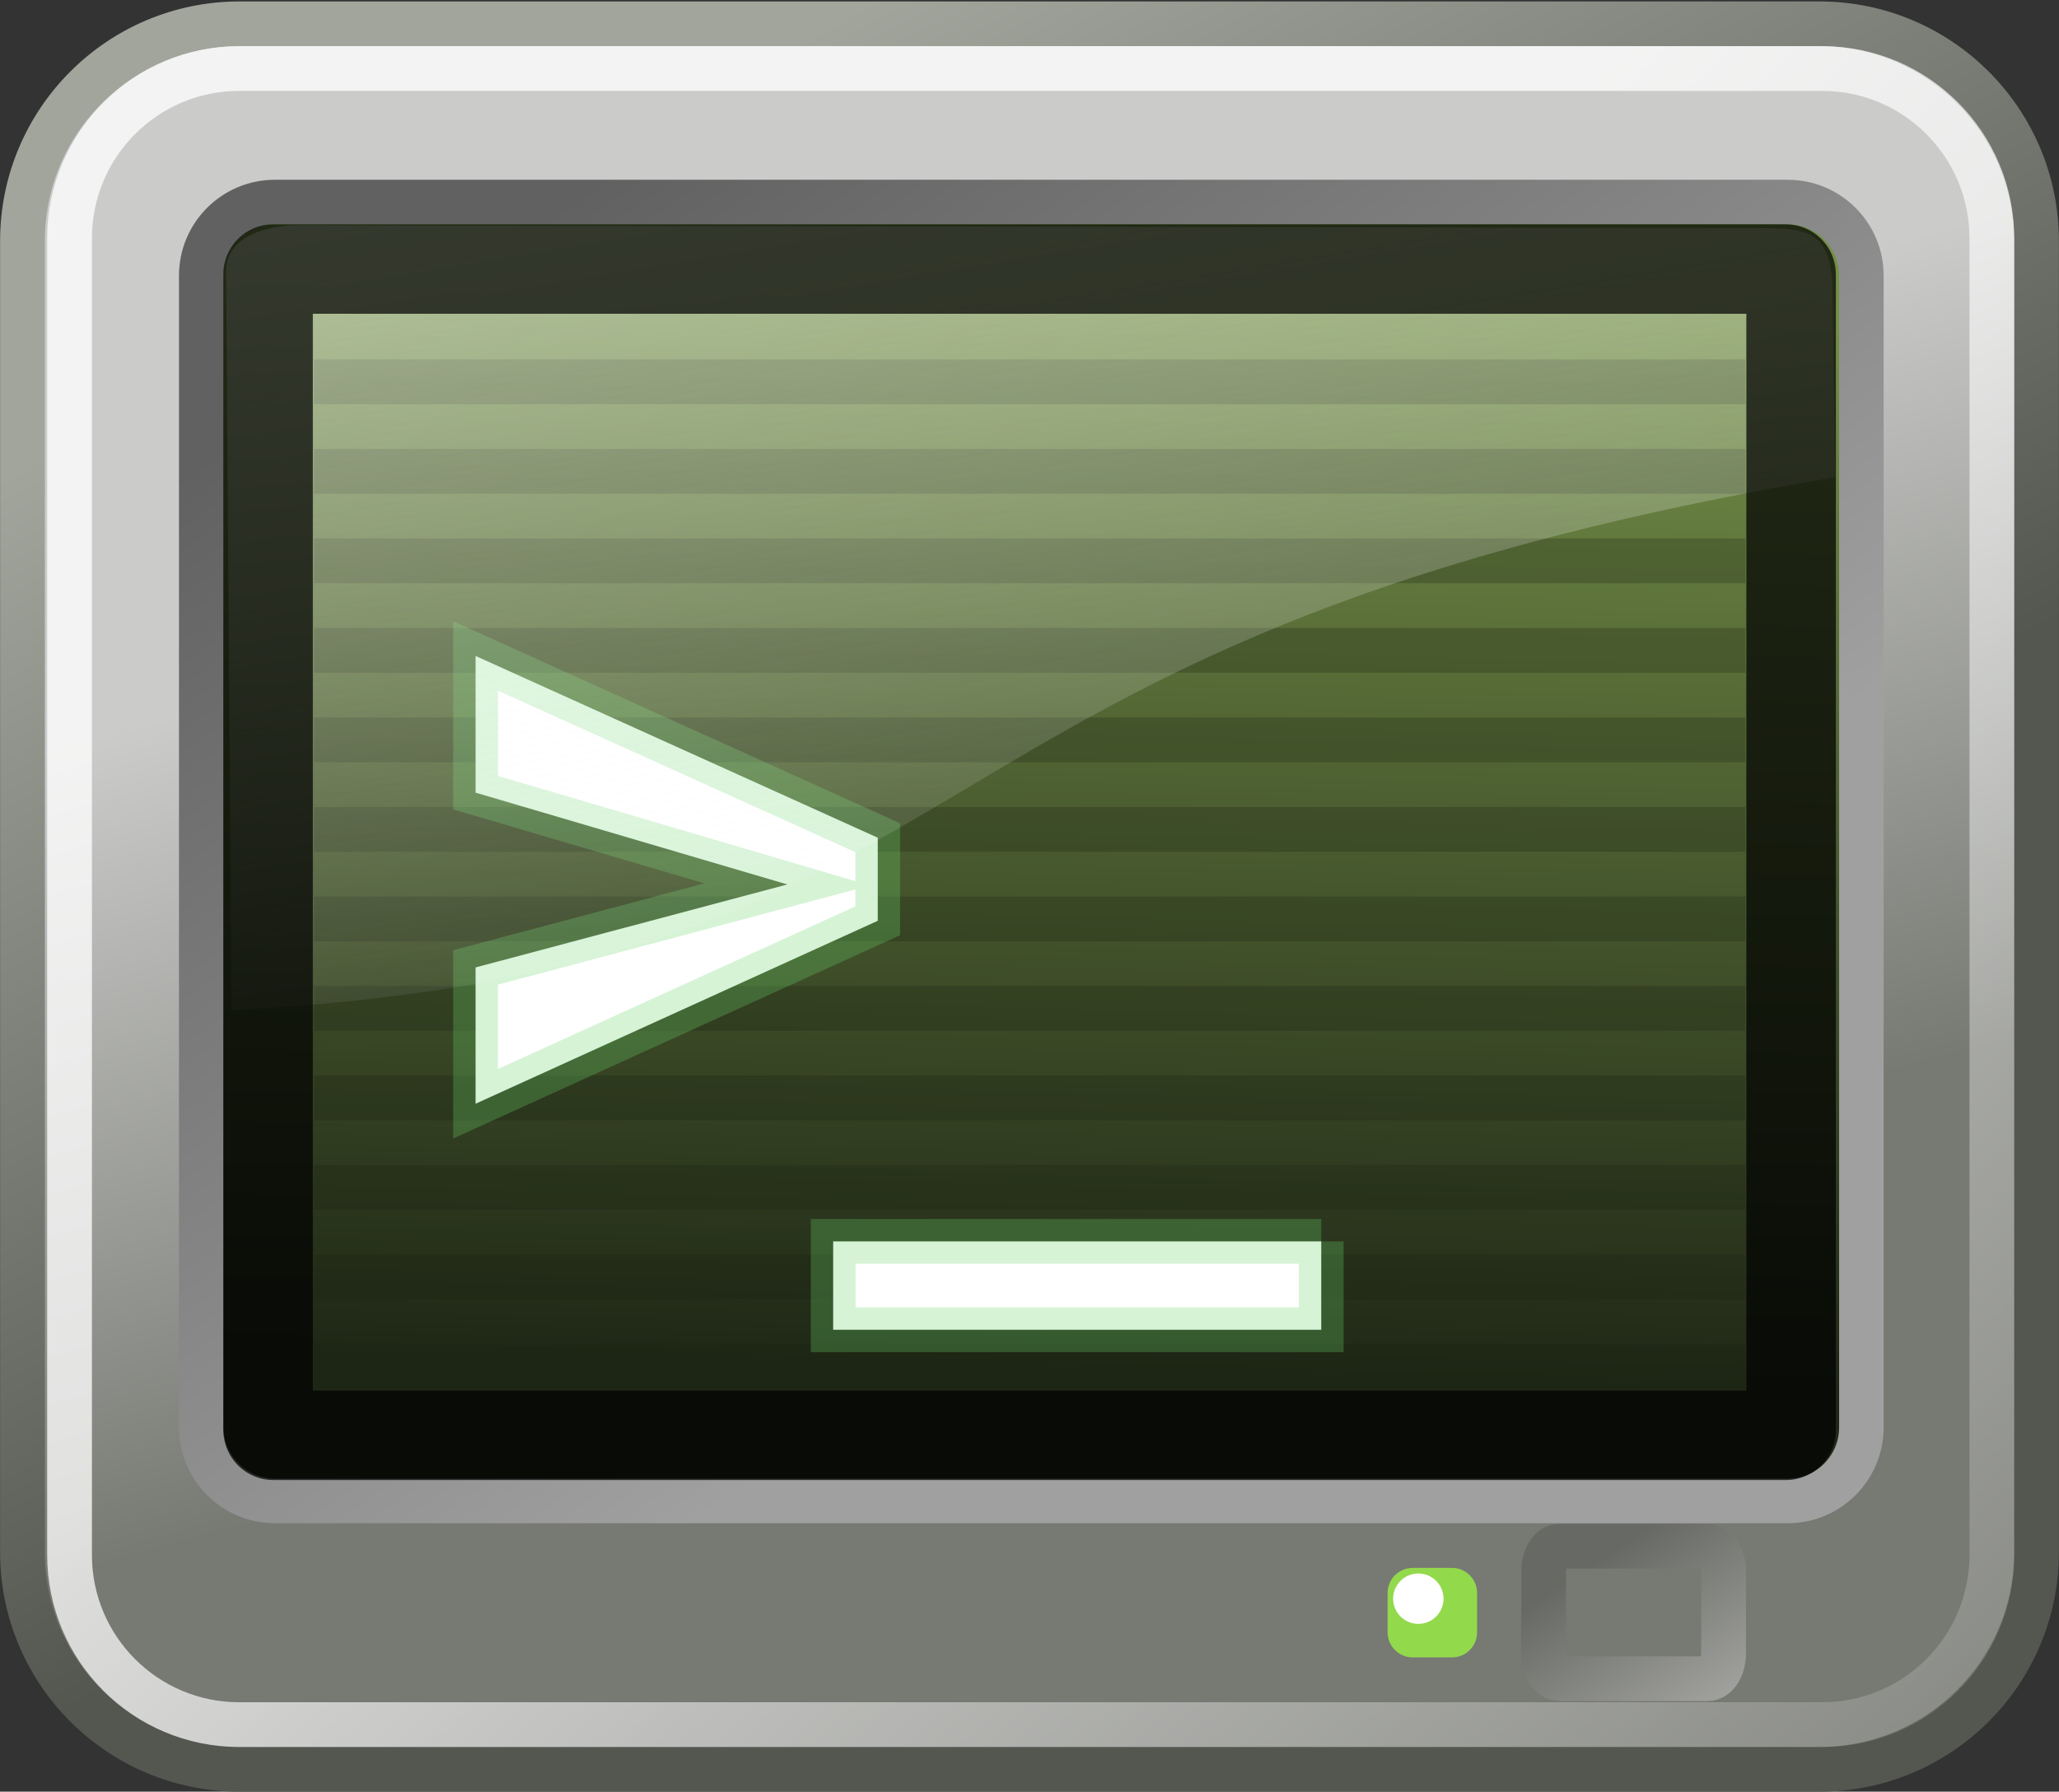 <?xml version="1.0" encoding="utf-8"?>
<!-- Generator: Adobe Illustrator 16.0.2, SVG Export Plug-In . SVG Version: 6.00 Build 0)  -->
<!DOCTYPE svg PUBLIC "-//W3C//DTD SVG 1.1//EN" "http://www.w3.org/Graphics/SVG/1.1/DTD/svg11.dtd">
<svg version="1.1"
	 id="svg1306" xmlns:dc="http://purl.org/dc/elements/1.1/" xmlns:svg="http://www.w3.org/2000/svg" xmlns:cc="http://web.resource.org/cc/" xmlns:inkscape="http://www.inkscape.org/namespaces/inkscape" xmlns:rdf="http://www.w3.org/1999/02/22-rdf-syntax-ns#" xmlns:sodipodi="http://sodipodi.sourceforge.net/DTD/sodipodi-0.dtd" inkscape:version="0.43+devel" sodipodi:docname="utilities-terminal.svg" sodipodi:docbase="/home/jimmac/src/cvs/tango-icon-theme/scalable/apps" sodipodi:version="0.32" inkscape:export-filename="/home/andreas/projekt/bild/tango/terminal4.png" inkscape:export-xdpi="240.00000" inkscape:export-ydpi="240.00000"
	 xmlns="http://www.w3.org/2000/svg" xmlns:xlink="http://www.w3.org/1999/xlink" x="0px" y="0px" width="46px" height="40.031px"
	 viewBox="1 2.969 46 40.031" enable-background="new 1 2.969 46 40.031" xml:space="preserve">
<rect x="1" y="2.969" width="46" height="40.031" fill="#333333" stroke="none"/>
<sodipodi:namedview  id="base" showguides="true" inkscape:cx="23.810703" bordercolor="#666666" showgrid="false" inkscape:zoom="1" pagecolor="#ffffff" borderopacity="0.196" inkscape:cy="12.124648" inkscape:window-y="25" inkscape:current-layer="layer1" inkscape:document-units="px" inkscape:window-x="397" inkscape:pageopacity="0.0" inkscape:pageshadow="2" inkscape:window-width="926" inkscape:window-height="975" inkscape:guide-bbox="true" inkscape:showpageshadow="false" inkscape:grid-bbox="true">
	</sodipodi:namedview>
<g id="layer1" inkscape:label="Layer 1" inkscape:groupmode="layer">
	
		<linearGradient id="rect1316_1_" gradientUnits="userSpaceOnUse" x1="330.072" y1="-378.802" x2="325.044" y2="-360.675" gradientTransform="matrix(0.957 0 0 -0.952 -289.572 -328.988)">
		<stop  offset="0" style="stop-color:#777973"/>
		<stop  offset="1" style="stop-color:#CBCCCA"/>
	</linearGradient>
	
		<linearGradient id="rect1316_2_" gradientUnits="userSpaceOnUse" x1="317.83" y1="-352.059" x2="330.482" y2="-374.97" gradientTransform="matrix(0.957 0 0 -0.952 -289.572 -328.988)">
		<stop  offset="0" style="stop-color:#A2A59C"/>
		<stop  offset="1" style="stop-color:#535750"/>
	</linearGradient>
	
		<path id="rect1316" fill="url(#rect1316_1_)" stroke="url(#rect1316_2_)" stroke-width="1" stroke-linecap="round" stroke-linejoin="round" d="
		M6.354,3.501h35.292c2.68,0,4.852,2.172,4.852,4.852v29.295c0,2.68-2.172,4.852-4.852,4.852H6.354c-2.68,0-4.852-2.172-4.852-4.852
		V8.354C1.502,5.674,3.675,3.501,6.354,3.501z"/>
	
		<linearGradient id="rect1314_1_" gradientUnits="userSpaceOnUse" x1="330.137" y1="-349.83" x2="329.459" y2="-374.471" gradientTransform="matrix(0.95 0 0 -0.966 -289.282 -328.273)">
		<stop  offset="0" style="stop-color:#748F48"/>
		<stop  offset="1" style="stop-color:#1F2816"/>
	</linearGradient>
	
		<linearGradient id="rect1314_2_" gradientUnits="userSpaceOnUse" x1="305.159" y1="-338.188" x2="320.289" y2="-359.385" gradientTransform="matrix(0.998 0 0 -0.99 -290.873 -327.377)">
		<stop  offset="0" style="stop-color:#616161"/>
		<stop  offset="1" style="stop-color:#A0A0A0"/>
	</linearGradient>
	
		<path id="rect1314" fill="url(#rect1314_1_)" stroke="url(#rect1314_2_)" stroke-width="0.995" stroke-linecap="round" stroke-linejoin="round" d="
		M7.142,7.483h33.798c0.908,0,1.645,0.736,1.645,1.645v25.731c0,0.909-0.736,1.646-1.645,1.646H7.142
		c-0.909,0-1.646-0.736-1.646-1.646V9.128C5.496,8.219,6.233,7.483,7.142,7.483z"/>
	<g id="g2286" opacity="0.256">
		<path id="path1345" fill="none" stroke="#181F10" stroke-width="1.001" d="M8.015,11.5h31.979"/>
		<path id="path2264" fill="none" stroke="#181F10" stroke-width="1.001" d="M8.015,13.5h31.979"/>
		<path id="path2266" fill="none" stroke="#181F10" stroke-width="1.001" d="M8.015,15.5h31.979"/>
		<path id="path2268" fill="none" stroke="#181F10" stroke-width="1.001" d="M8.015,17.5h31.979"/>
		<path id="path2270" fill="none" stroke="#181F10" stroke-width="1.001" d="M8.015,19.5h31.979"/>
		<path id="path2272" fill="none" stroke="#181F10" stroke-width="1.001" d="M8.015,21.5h31.979"/>
		<path id="path2274" fill="none" stroke="#181F10" stroke-width="1.001" d="M8.015,23.5h31.979"/>
		<path id="path2276" fill="none" stroke="#181F10" stroke-width="1.001" d="M8.015,25.5h31.979"/>
		<path id="path2278" fill="none" stroke="#181F10" stroke-width="1.001" d="M8.015,27.5h31.979"/>
		<path id="path2280" fill="none" stroke="#181F10" stroke-width="1.001" d="M8.015,29.5h31.979"/>
		<path id="path2282" fill="none" stroke="#181F10" stroke-width="1.001" d="M8.015,31.5h31.979"/>
		<path id="path2284" fill="none" stroke="#181F10" stroke-width="1.001" d="M8.015,33.5h31.979"/>
	</g>
	
		<linearGradient id="rect2232_1_" gradientUnits="userSpaceOnUse" x1="325.319" y1="-366.826" x2="353.826" y2="-396.92" gradientTransform="matrix(0.954 0 0 -0.948 -289.417 -328.114)">
		<stop  offset="0" style="stop-color:#FFFFFF"/>
		<stop  offset="1" style="stop-color:#FFFFFF;stop-opacity:0"/>
	</linearGradient>
	
		<path id="rect2232" opacity="0.764" fill="none" stroke="url(#rect2232_1_)" stroke-width="1" stroke-linecap="round" stroke-linejoin="round" enable-background="new    " d="
		M6.345,4.5h35.364c2.094,0,3.791,1.698,3.791,3.792v29.419c0,2.094-1.697,3.791-3.791,3.791H6.345
		c-2.094,0-3.791-1.697-3.791-3.791V8.292C2.554,6.198,4.251,4.5,6.345,4.5z"/>
	<path id="text1340" sodipodi:nodetypes="ccccccccccccc" fill="#FFFFFF" stroke="#6ED66E" stroke-opacity="0.279" d="
		M11.625,20.679v-3.054l8.985,4.061v1.856l-8.985,4.087v-3.045l6.964-1.854L11.625,20.679z M30.518,30.705v1.975H19.614v-1.975
		H30.518"/>
	
		<linearGradient id="path2443_1_" gradientUnits="userSpaceOnUse" x1="253.986" y1="-370.55" x2="259.693" y2="-395.625" gradientTransform="matrix(1.236 0 0 -0.896 -294.325 -328.795)">
		<stop  offset="0" style="stop-color:#FFFFFF"/>
		<stop  offset="1" style="stop-color:#FCFCFF;stop-opacity:0"/>
	</linearGradient>
	<path id="path2443" sodipodi:nodetypes="ccccccc" opacity="0.531" fill="url(#path2443_1_)" enable-background="new    " d="
		M7.625,8C7.102,8,6.052,8.19,6.052,9.026l0.118,16.517C23.842,24.579,20.294,17.287,42,13.633l-0.063-4.342
		c-0.078-1.125-0.539-1.232-1.61-1.226L7.625,8z"/>
	
		<path id="rect1340" opacity="0.714" fill="none" stroke="#000000" stroke-width="2" stroke-linecap="round" stroke-linejoin="round" enable-background="new    " d="
		M7.107,8.98h33.791c0.064,0,0.117,0.053,0.117,0.118V34.92c0,0.065-0.053,0.118-0.117,0.118H7.107
		c-0.065,0-0.118-0.053-0.118-0.118V9.098C6.989,9.033,7.042,8.98,7.107,8.98z"/>
	
		<radialGradient id="rect5025_1_" cx="328.496" cy="-498.541" r="2.509" gradientTransform="matrix(1 0 0 -0.738 -291 -328.824)" gradientUnits="userSpaceOnUse">
		<stop  offset="0" style="stop-color:#777973"/>
		<stop  offset="1" style="stop-color:#777973;stop-opacity:0"/>
	</radialGradient>
	
		<linearGradient id="rect5025_2_" gradientUnits="userSpaceOnUse" x1="331.092" y1="-496.782" x2="327.291" y2="-492.463" gradientTransform="matrix(1 0 0 -0.745 -291 -328.788)">
		<stop  offset="0" style="stop-color:#A9AAA7"/>
		<stop  offset="1" style="stop-color:#676964"/>
	</linearGradient>
	<path id="rect5025" fill="url(#rect5025_1_)" stroke="url(#rect5025_2_)" stroke-width="1" stroke-linecap="round" d="
		M35.844,37.516h3.304c0.198,0,0.358,0.25,0.358,0.56v1.839c0,0.309-0.16,0.561-0.358,0.561h-3.304
		c-0.197,0-0.358-0.252-0.358-0.561v-1.839C35.485,37.766,35.646,37.516,35.844,37.516z"/>
	<path id="rect6458" fill="#93D94C" d="M32.561,38h0.879C33.749,38,34,38.251,34,38.561v0.879C34,39.749,33.749,40,33.439,40h-0.879
		C32.251,40,32,39.749,32,39.439v-0.879C32,38.251,32.251,38,32.561,38z"/>
	
		<path id="path2300" sodipodi:type="arc" sodipodi:cx="28.3125" sodipodi:ry="0.5625" sodipodi:rx="0.5625" sodipodi:cy="38.75" fill="#FFFFFF" d="
		M33.25,38.688c0,0.311-0.252,0.563-0.563,0.563s-0.563-0.252-0.563-0.563s0.252-0.563,0.563-0.563S33.25,38.377,33.25,38.688z"/>
</g>
</svg>
